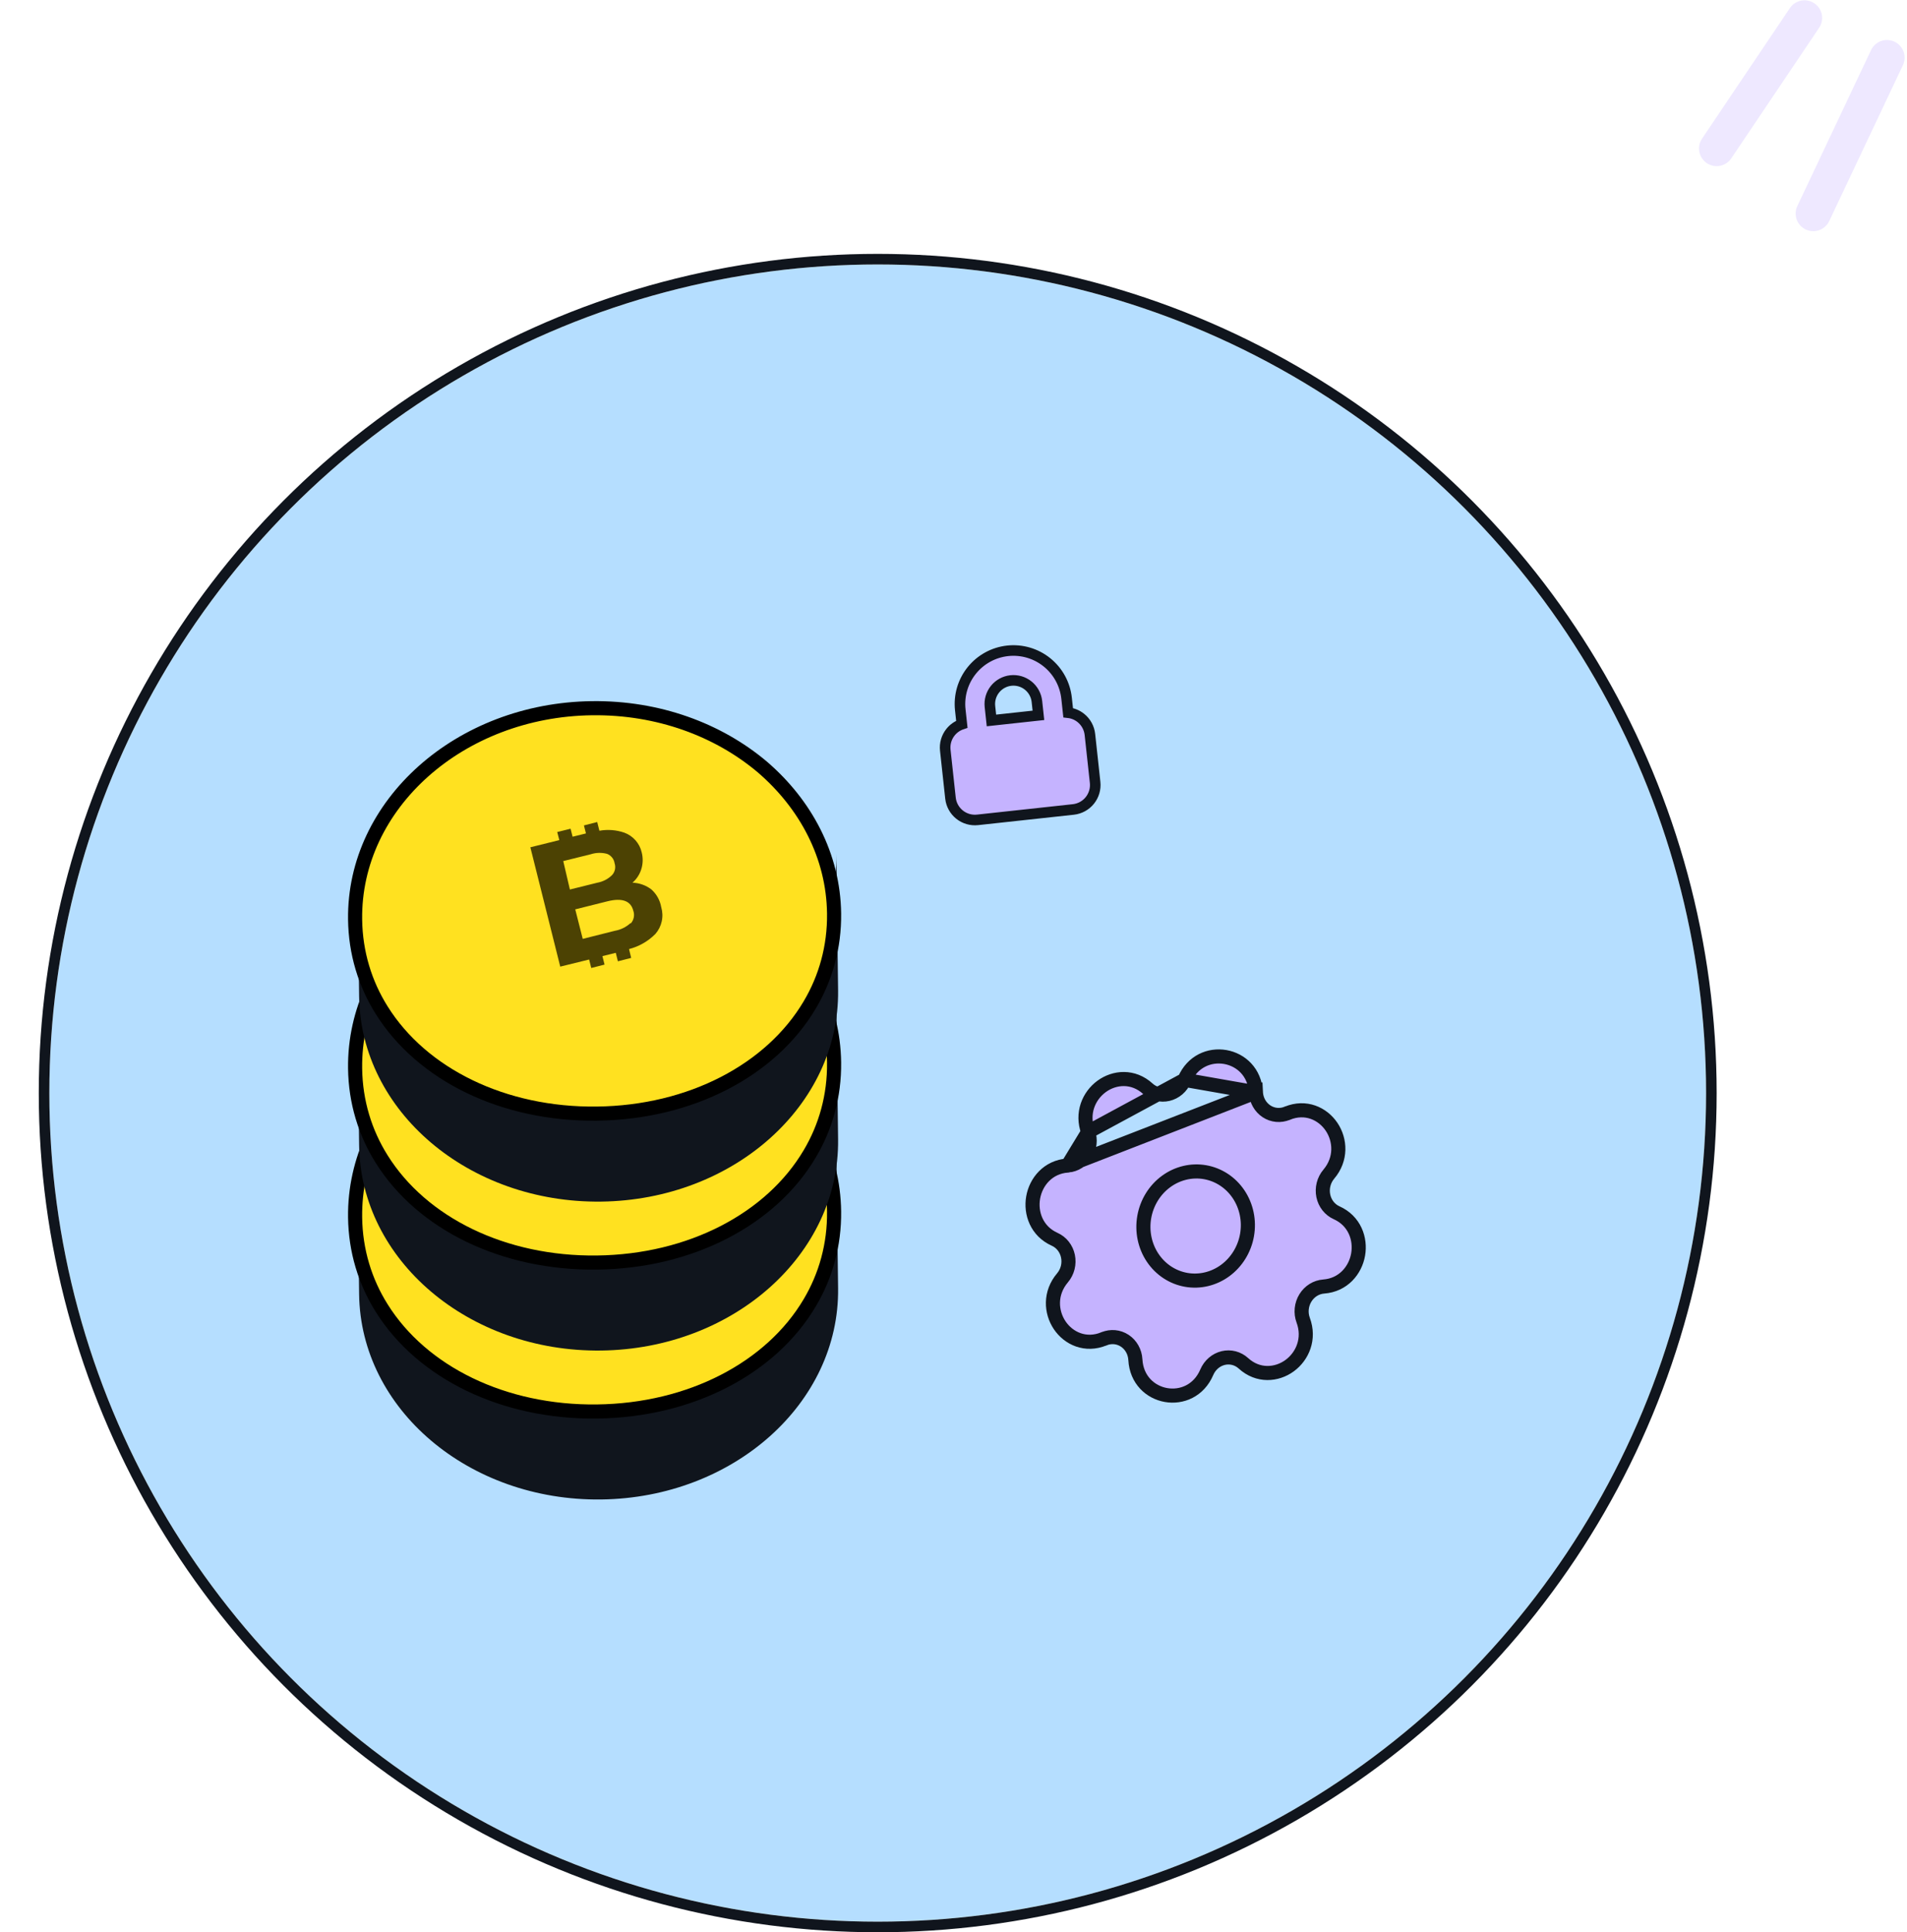 <svg width="541" height="548" viewBox="0 0 541 548" fill="none" xmlns="http://www.w3.org/2000/svg">
	<g filter="url(#filter0_d_0_1)">
		<circle cx="238" cy="296" r="235" fill="#B5DEFF" />
		<circle cx="238" cy="296" r="236.5" stroke="#10151D" stroke-width="3" />
	</g>
	<path
		d="M272.867 205.401C271.617 205.822 270.502 206.594 269.663 207.638C268.505 209.078 267.967 210.919 268.166 212.756L269.642 226.345C269.842 228.182 270.763 229.865 272.203 231.022C273.644 232.18 275.485 232.719 277.322 232.519L304.5 229.567C306.337 229.367 308.019 228.446 309.177 227.006C310.335 225.565 310.874 223.724 310.674 221.887L309.198 208.298C308.998 206.461 308.077 204.779 306.637 203.621C305.593 202.781 304.338 202.268 303.027 202.124L302.581 198.018C302.147 194.018 300.141 190.355 297.006 187.834C293.87 185.313 289.862 184.141 285.863 184.576C281.863 185.01 278.2 187.016 275.679 190.151C273.158 193.286 271.986 197.295 272.421 201.294L272.867 205.401ZM294.163 198.932L294.592 202.876L281.267 204.324L280.839 200.38C280.647 198.613 281.165 196.842 282.278 195.457C283.392 194.072 285.01 193.186 286.777 192.994C288.544 192.802 290.315 193.32 291.7 194.433C293.085 195.547 293.971 197.165 294.163 198.932Z"
		fill="#C5B3FF" stroke="#10151D" stroke-width="3" />
	<path
		d="M237.276 326.679L237.76 365.353C238.168 397.965 208.083 424.791 170.558 425.26C133.033 425.73 102.286 399.666 101.877 367.054L101.393 328.38C101.801 360.992 132.51 383.92 170.035 383.45C207.559 382.981 237.684 359.291 237.276 326.679Z"
		fill="#10151D" />
	<path
		d="M236.622 343.537C236.741 353.049 234.238 361.861 229.733 369.445C218.779 387.981 195.93 399.976 169.381 400.308C142.831 400.641 119.689 389.222 108.275 370.965C103.581 363.497 100.858 354.75 100.739 345.238C100.331 312.626 130.417 285.8 167.941 285.33C186.756 285.095 203.772 291.468 216.239 301.975C228.603 312.588 236.418 327.231 236.622 343.537Z"
		fill="#FFE120" stroke="black" stroke-width="4" />
	<path
		d="M237.276 284.439L237.76 323.113C238.168 355.725 208.083 382.551 170.558 383.02C133.033 383.49 102.286 357.426 101.877 324.814L101.393 286.14C101.801 318.752 132.51 341.68 170.035 341.21C207.559 340.741 237.684 317.051 237.276 284.439Z"
		fill="#10151D" />
	<path
		d="M236.622 301.297C236.741 310.809 234.238 319.621 229.733 327.205C218.779 345.741 195.93 357.736 169.381 358.068C142.831 358.401 119.689 346.982 108.275 328.725C103.581 321.257 100.858 312.51 100.739 302.998C100.331 270.386 130.417 243.56 167.941 243.091C186.756 242.855 203.772 249.228 216.239 259.735C228.603 270.348 236.418 284.991 236.622 301.297Z"
		fill="#FFE120" stroke="black" stroke-width="4" />
	<path
		d="M237.276 242.199L237.76 280.873C238.168 313.485 208.083 340.311 170.558 340.781C133.033 341.25 102.286 315.186 101.877 282.574L101.393 243.9C101.801 276.512 132.51 299.44 170.035 298.97C207.559 298.501 237.684 274.811 237.276 242.199Z"
		fill="#10151D" />
	<path
		d="M236.622 259.057C236.741 268.569 234.238 277.381 229.733 284.965C218.779 303.501 195.93 315.496 169.381 315.828C142.831 316.161 119.689 304.742 108.275 286.485C103.581 279.017 100.858 270.27 100.739 260.758C100.331 228.146 130.417 201.32 167.941 200.851C186.756 200.615 203.772 206.988 216.239 217.495C228.603 228.108 236.418 242.751 236.622 259.057Z"
		fill="#FFE120" stroke="black" stroke-width="4" />
	<path
		d="M184.772 252.234C183.231 251.061 181.361 250.399 179.424 250.34C180.614 249.31 181.488 247.963 181.944 246.457C182.411 244.932 182.448 243.308 182.052 241.763C181.765 240.492 181.164 239.313 180.304 238.333C179.444 237.353 178.353 236.604 177.129 236.153C174.853 235.366 172.413 235.176 170.043 235.601L169.426 233.135L165.656 234.095L166.231 236.364L162.443 237.3L161.868 235.031L158.079 235.968L158.673 238.26L150.457 240.295L158.938 274.14L167.131 272.124L167.734 274.524L171.504 273.564L170.901 271.164L174.689 270.227L175.292 272.628L179.062 271.668L178.45 269.159C181.292 268.435 183.882 266.948 185.94 264.859C186.833 263.834 187.451 262.599 187.738 261.271C188.025 259.942 187.97 258.562 187.58 257.261C187.24 255.316 186.251 253.544 184.772 252.234V252.234ZM159.791 244.206L167.589 242.273C169.092 241.789 170.702 241.75 172.225 242.16C172.787 242.378 173.281 242.741 173.655 243.213C174.03 243.684 174.273 244.246 174.359 244.842C174.551 245.417 174.583 246.033 174.452 246.625C174.32 247.217 174.029 247.762 173.611 248.201C172.476 249.311 171.034 250.055 169.471 250.338L161.673 252.271L159.791 244.206ZM178.862 261.805C177.624 262.932 176.09 263.684 174.441 263.974L165.317 266.27L163.192 257.899L172.358 255.608C176.499 254.584 178.943 255.483 179.653 258.259C179.875 258.874 179.925 259.537 179.799 260.178C179.673 260.82 179.375 261.414 178.937 261.899L178.862 261.805Z"
		fill="#4C4203" />
	<path
		d="M356.296 309.799L356.314 310.127C356.412 311.111 356.71 312.056 357.186 312.898C357.713 313.83 358.441 314.609 359.306 315.177C360.171 315.745 361.151 316.089 362.169 316.183C363.187 316.278 364.221 316.122 365.187 315.722L365.188 315.722C370.4 313.569 375.239 315.815 377.76 319.57C380.271 323.309 380.61 328.706 376.969 333.002L376.968 333.003C376.267 333.829 375.757 334.818 375.486 335.89C375.214 336.961 375.189 338.079 375.412 339.15C375.634 340.221 376.095 341.211 376.752 342.042C377.408 342.872 378.24 343.52 379.178 343.939C384.279 346.223 386.07 351.334 385.286 355.797C384.503 360.258 381.079 364.455 375.505 364.868C374.481 364.945 373.478 365.271 372.579 365.828C371.679 366.386 370.908 367.159 370.335 368.091C369.761 369.022 369.403 370.081 369.293 371.181C369.183 372.281 369.325 373.384 369.702 374.4C371.662 379.679 369.505 384.637 365.87 387.298C362.222 389.97 356.907 390.434 352.74 386.634C351.967 385.93 351.049 385.432 350.059 385.175C349.07 384.918 348.031 384.907 347.024 385.146C346.018 385.386 345.068 385.87 344.255 386.567C343.442 387.264 342.79 388.153 342.358 389.165C337.868 399.719 322.728 397.055 322.095 385.609L322.095 385.608C322.035 384.508 321.725 383.449 321.198 382.516C320.672 381.584 319.943 380.805 319.078 380.237C318.214 379.669 317.233 379.325 316.215 379.231C315.197 379.136 314.163 379.292 313.198 379.692L313.196 379.692C307.984 381.845 303.145 379.599 300.624 375.844C298.113 372.105 297.774 366.708 301.415 362.412L301.416 362.411C302.117 361.585 302.627 360.596 302.899 359.524C303.17 358.453 303.195 357.335 302.973 356.264C302.75 355.192 302.289 354.203 301.632 353.372C300.976 352.542 300.144 351.894 299.207 351.475C294.105 349.191 292.315 344.079 293.098 339.617C293.881 335.155 297.306 330.959 302.879 330.546L356.296 309.799ZM356.296 309.799C355.655 298.357 340.523 295.7 336.023 306.24L336.022 306.242M356.296 309.799L336.022 306.242M336.022 306.242C335.591 307.256 334.94 308.146 334.127 308.844C333.315 309.541 332.365 310.026 331.359 310.266C330.353 310.506 329.314 310.495 328.325 310.238C327.335 309.982 326.417 309.484 325.645 308.78C321.477 304.98 316.163 305.444 312.514 308.116C308.88 310.777 306.722 315.735 308.682 321.014L308.682 321.014M336.022 306.242L308.682 321.014M308.682 321.014C310.332 325.456 307.278 330.218 302.88 330.546L308.682 321.014ZM347.572 360.335C344.33 362.708 340.352 363.647 336.512 362.972C332.673 362.298 329.252 360.061 327.013 356.725C324.771 353.387 323.9 349.222 324.615 345.148C325.33 341.074 327.568 337.455 330.813 335.079C334.054 332.706 338.032 331.767 341.872 332.441C345.712 333.116 349.132 335.353 351.372 338.689C353.613 342.027 354.484 346.192 353.769 350.266C353.054 354.34 350.816 357.959 347.572 360.335Z"
		fill="#C5B3FF" stroke="#10151D" stroke-width="4" />
	<path opacity="0.3" d="M511.925 5.086L487 42.12M535.32 16.347L514.409 60.566" stroke="#C5B3FF" stroke-width="10"
		stroke-linecap="round" stroke-linejoin="round" />
	<defs>
		<filter id="filter0_d_0_1" x="0" y="58" width="487" height="490" filterUnits="userSpaceOnUse"
			color-interpolation-filters="sRGB">
			<feFlood flood-opacity="0" result="BackgroundImageFix" />
			<feColorMatrix in="SourceAlpha" type="matrix" values="0 0 0 0 0 0 0 0 0 0 0 0 0 0 0 0 0 0 127 0"
				result="hardAlpha" />
			<feOffset dx="11" dy="14" />
			<feComposite in2="hardAlpha" operator="out" />
			<feColorMatrix type="matrix" values="0 0 0 0 0.063 0 0 0 0 0.082 0 0 0 0 0.114 0 0 0 1 0" />
			<feBlend mode="normal" in2="BackgroundImageFix" result="effect1_dropShadow_0_1" />
			<feBlend mode="normal" in="SourceGraphic" in2="effect1_dropShadow_0_1" result="shape" />
		</filter>
	</defs>
</svg>
